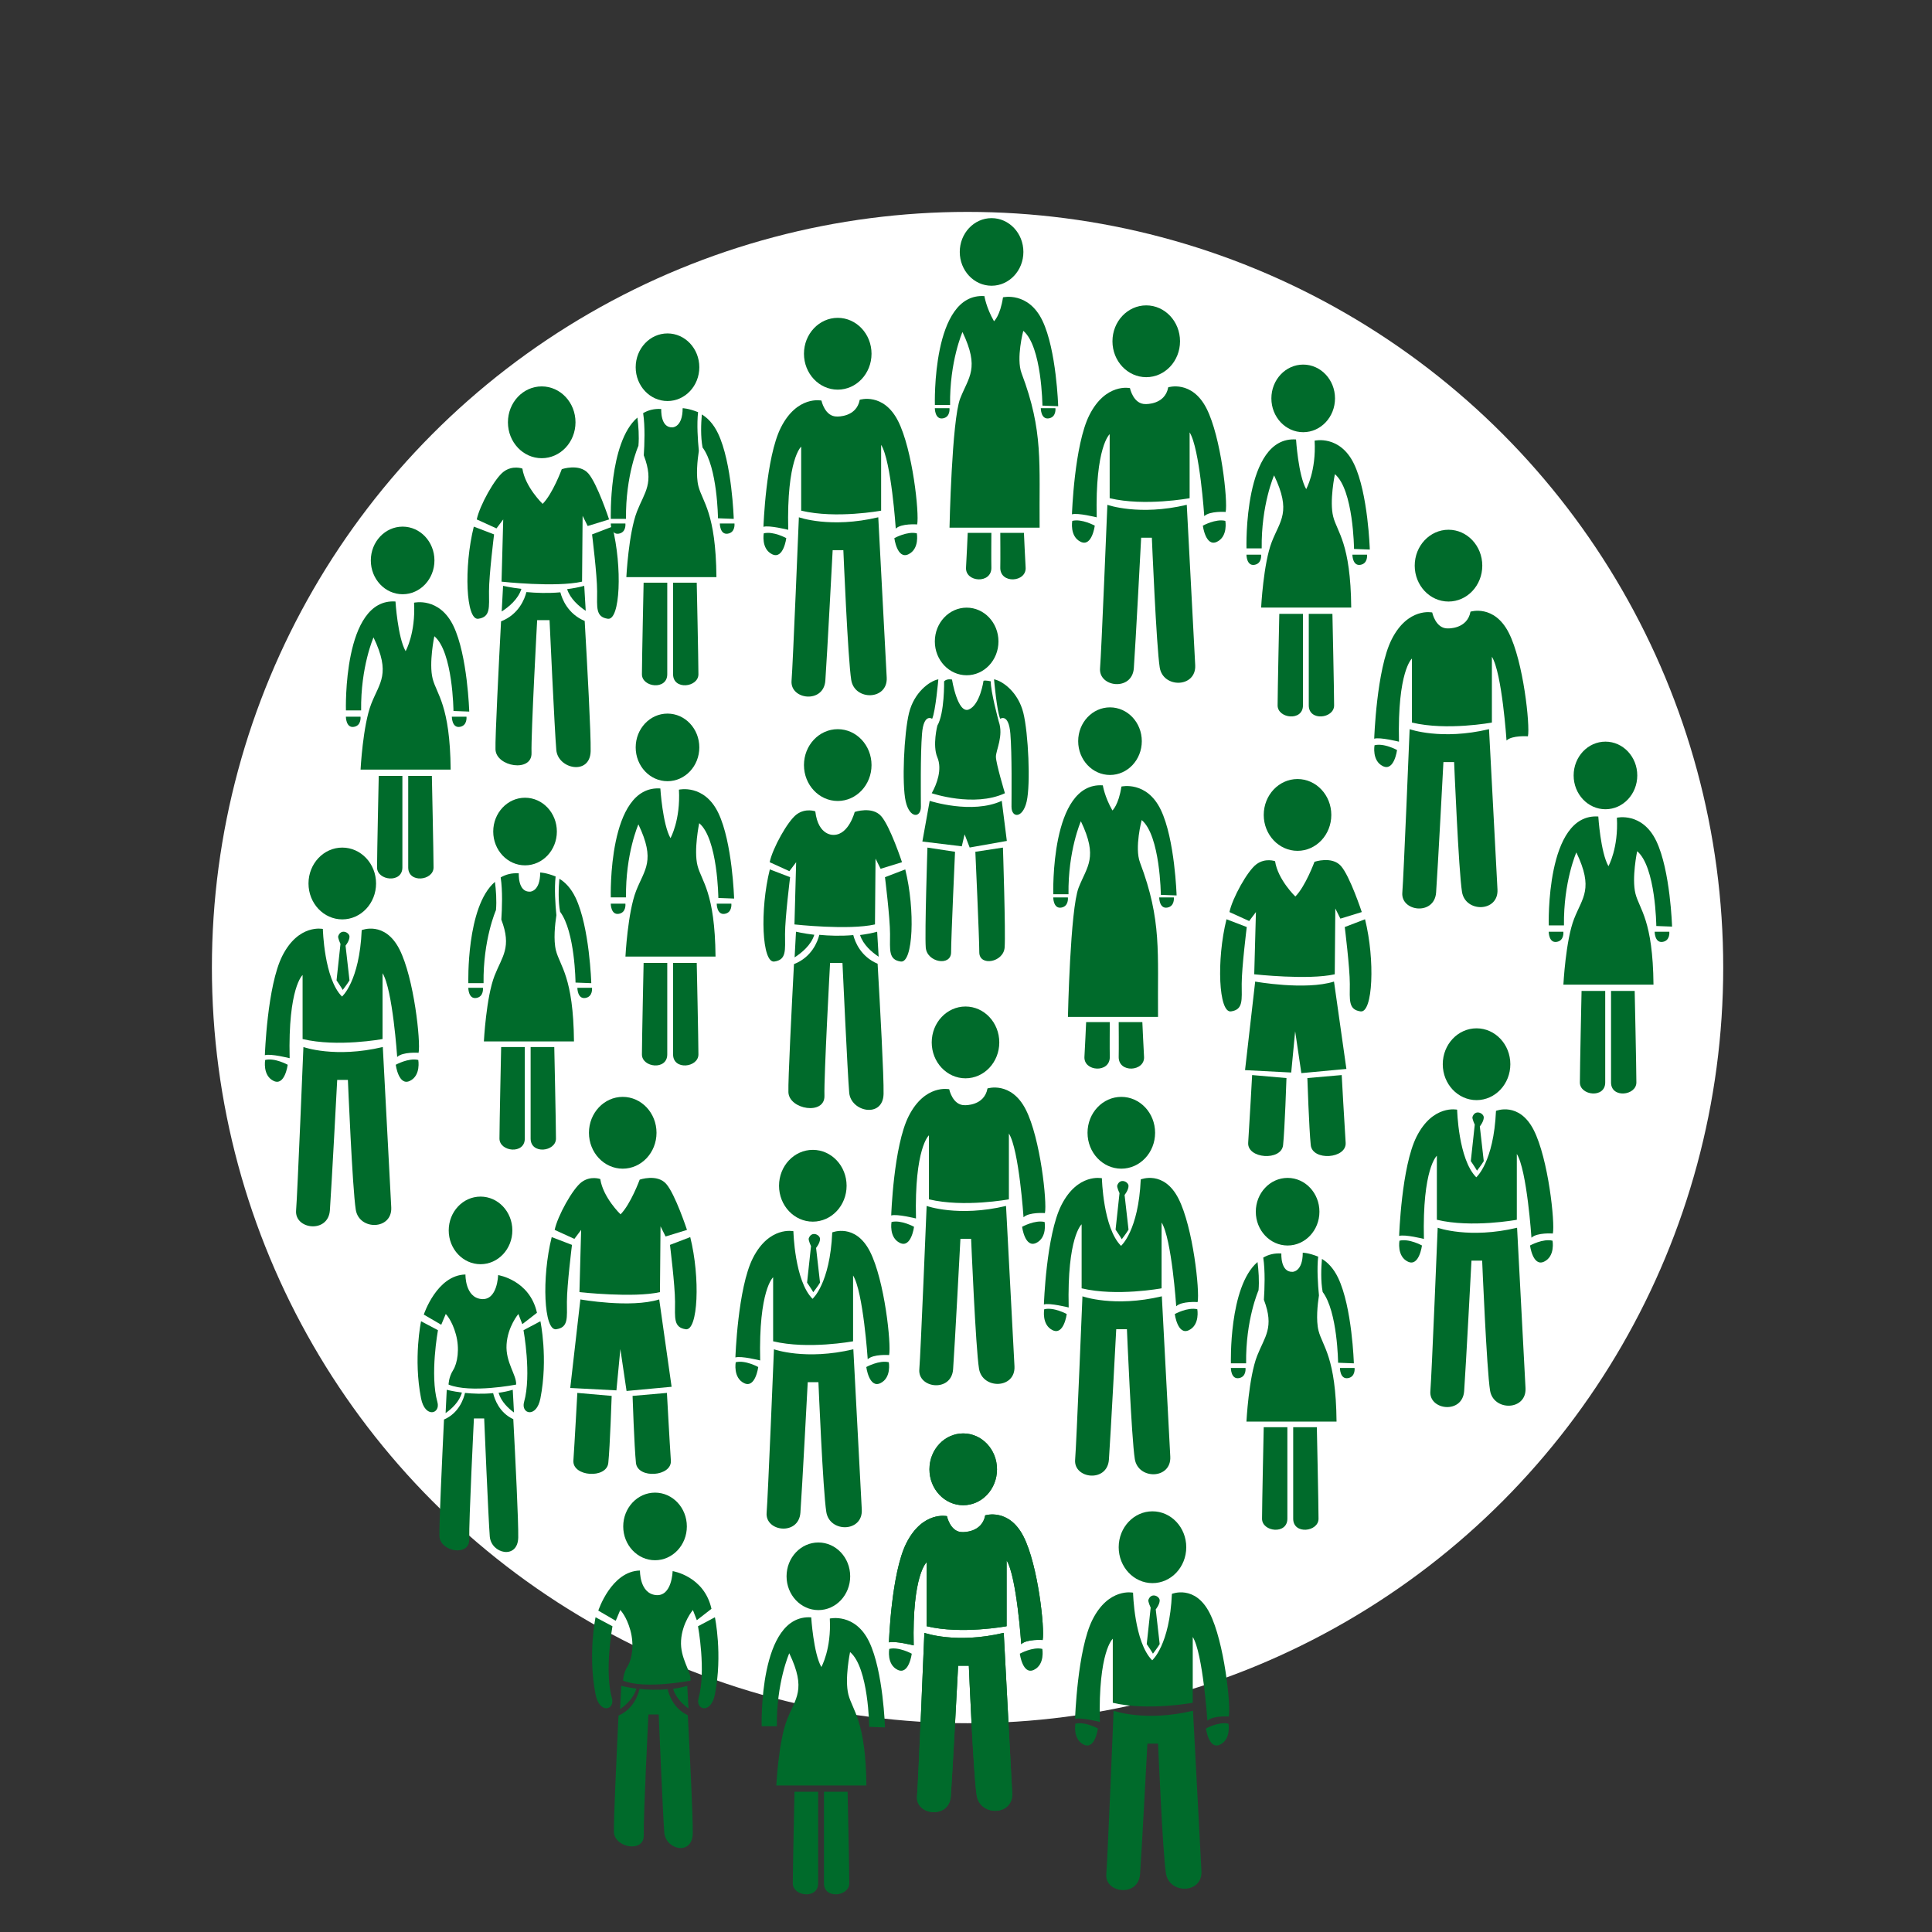 <?xml version="1.0" encoding="UTF-8"?>
<svg width="620px" height="620px" viewBox="0 0 620 620" version="1.1" xmlns="http://www.w3.org/2000/svg" xmlns:xlink="http://www.w3.org/1999/xlink">
    <rect x="0" y="0" width="620" height="620" fill="#333333" stroke="none"/>
    <!-- Generator: Sketch 47.1 (45422) - http://www.bohemiancoding.com/sketch -->
    <title>supporters</title>
    <desc>Created with Sketch.</desc>
    <defs></defs>
    <g id="Page-1" stroke="none" stroke-width="1" fill="none" fill-rule="evenodd">
        <g id="supporters">
            <circle id="Oval" fill="#FFFFFF" cx="310.5" cy="310.5" r="242.5"></circle>
            <path d="M289.462,276.69 C289.462,276.69 285.667,265.169 282.776,261.905 C279.885,258.641 274.284,260.561 274.284,260.561 C274.284,260.561 272.417,267.794 267.659,267.921 C267.659,267.921 262.599,268.497 261.636,260.369 C261.636,260.369 258.564,259.217 255.673,261.329 C252.782,263.441 247.903,272.274 247,276.69 L253.324,279.57 L255.492,276.69 L254.95,296.659 C254.95,296.659 272.296,298.579 280.789,296.659 L280.969,275.538 L282.595,278.802 L289.462,276.69" id="Fill-14" fill="#006B2B"></path>
            <path d="M247.048,279 C243.796,292.057 244.519,309.145 248.494,308.569 C252.469,307.993 251.927,304.921 251.927,299.737 C251.927,294.552 253.553,281.496 253.553,281.496 L247.048,279" id="Fill-15" fill="#006B2B"></path>
            <path d="M284,281.496 C284,281.496 285.626,294.552 285.626,299.737 C285.626,304.921 285.084,307.993 289.059,308.569 C293.034,309.145 293.757,292.057 290.505,279 L284,281.496" id="Fill-16" fill="#006B2B"></path>
            <path d="M276,300.058 C276.997,303.198 279.798,305.578 281.966,307.019 C281.684,302.195 281.489,299 281.489,299 C279.675,299.489 277.829,299.829 276,300.058" id="Fill-17" fill="#006B2B"></path>
            <path d="M261.319,299.98 C257.756,299.556 255.443,299 255.443,299 C255.443,299 255.262,302.297 255,307.232 C257.22,305.808 260.295,303.32 261.319,299.98" id="Fill-18" fill="#006B2B"></path>
            <path d="M273.826,300.08 C269.854,300.434 266.046,300.293 262.929,300 C262.397,302.113 260.553,307.14 254.793,309.401 C254.059,323.356 252.884,346.635 253.009,350.491 C253.19,356.059 264.754,357.979 264.573,351.643 C264.393,345.307 266.38,309.017 266.38,309.017 L270.355,309.017 C270.355,309.017 271.982,344.538 272.524,350.683 C273.066,356.827 283.365,358.939 283.546,351.067 C283.67,345.642 282.422,322.895 281.634,309.274 C276.188,306.988 274.375,302.199 273.826,300.08" id="Fill-19" fill="#006B2B"></path>
            <path d="M268.841,257.041 C274.829,257.041 279.682,251.883 279.682,245.52 C279.682,239.158 274.829,234 268.841,234 C262.854,234 258,239.158 258,245.52 C258,251.883 262.854,257.041 268.841,257.041" id="Fill-20" fill="#006B2B"></path>
            <path d="M220.943,548.288 C220.709,543.904 220.547,541 220.547,541 C219.045,541.445 217.515,541.754 216,541.962 C216.826,544.815 219.147,546.979 220.943,548.288" id="Fill-10" fill="#006B2B"></path>
            <path d="M199.367,541 C199.367,541 199.217,543.997 199,548.482 C200.84,547.188 203.387,544.926 204.236,541.89 C201.283,541.506 199.367,541 199.367,541" id="Fill-11" fill="#006B2B"></path>
            <path d="M222.307,588.414 C222.41,583.483 221.376,562.809 220.723,550.429 C216.211,548.351 214.709,543.999 214.255,542.073 C210.964,542.394 207.809,542.266 205.227,542 C204.786,543.921 203.258,548.49 198.485,550.544 C197.877,563.228 196.904,584.386 197.008,587.89 C197.157,592.951 206.738,594.696 206.589,588.937 C206.439,583.179 208.086,550.196 208.086,550.196 L211.379,550.196 C211.379,550.196 212.726,582.48 213.175,588.065 C213.624,593.649 222.158,595.569 222.307,588.414" id="Fill-12" fill="#006B2B"></path>
            <path d="M210.209,500.697 C215.847,500.697 220.418,495.84 220.418,489.849 C220.418,483.857 215.847,479 210.209,479 C204.571,479 200,483.857 200,489.849 C200,495.84 204.571,500.697 210.209,500.697" id="Fill-21" fill="#006B2B"></path>
            <path d="M199.047,516.673 C199.047,516.673 201.034,518.593 202.299,523.201 C203.564,527.809 202.841,532.417 201.396,534.722 C199.95,537.025 199.95,539.33 199.95,539.33 C206.997,542.21 221.633,539.33 221.633,539.33 C221.813,536.258 218.2,532.225 218.561,526.465 C218.922,520.705 222.355,516.673 222.355,516.673 L223.62,519.937 L228.318,516.289 C225.969,505.728 215.851,504.192 215.851,504.192 C215.851,504.192 215.67,512.449 210.43,511.873 C205.19,511.297 205.371,504 205.371,504 C196.156,504.192 192,516.865 192,516.865 L197.601,520.129 L199.047,516.673" id="Fill-28" fill="#006B2B"></path>
            <path d="M196.364,544.921 C193.909,536.223 196.545,521.88 196.545,521.88 L191.124,519 C191.124,519 188.595,530.905 191.124,543.769 C192.39,550.204 197.449,548.761 196.364,544.921" id="Fill-29" fill="#006B2B"></path>
            <path d="M224,521.88 C224,521.88 226.637,536.223 224.181,544.921 C223.097,548.761 228.156,550.204 229.421,543.769 C231.95,530.905 229.421,519 229.421,519 L224,521.88" id="Fill-30" fill="#006B2B"></path>
            <path d="M164.943,453.288 C164.709,448.904 164.547,446 164.547,446 C163.045,446.445 161.515,446.754 160,446.962 C160.826,449.815 163.147,451.979 164.943,453.288" id="Fill-10" fill="#006B2B"></path>
            <path d="M143.367,446 C143.367,446 143.217,448.997 143,453.482 C144.84,452.188 147.387,449.926 148.236,446.89 C145.283,446.506 143.367,446 143.367,446" id="Fill-11" fill="#006B2B"></path>
            <path d="M166.307,493.414 C166.41,488.483 165.376,467.809 164.723,455.429 C160.211,453.351 158.709,448.999 158.255,447.073 C154.964,447.394 151.809,447.266 149.227,447 C148.786,448.921 147.258,453.49 142.485,455.544 C141.877,468.228 140.904,489.386 141.008,492.89 C141.157,497.951 150.738,499.696 150.589,493.937 C150.439,488.179 152.086,455.196 152.086,455.196 L155.379,455.196 C155.379,455.196 156.726,487.48 157.175,493.065 C157.624,498.649 166.158,500.569 166.307,493.414" id="Fill-12" fill="#006B2B"></path>
            <path d="M154.209,405.697 C159.847,405.697 164.418,400.84 164.418,394.849 C164.418,388.857 159.847,384 154.209,384 C148.571,384 144,388.857 144,394.849 C144,400.84 148.571,405.697 154.209,405.697" id="Fill-21" fill="#006B2B"></path>
            <path d="M143.047,421.673 C143.047,421.673 145.034,423.593 146.299,428.201 C147.564,432.809 146.841,437.417 145.396,439.722 C143.95,442.025 143.95,444.33 143.95,444.33 C150.997,447.21 165.633,444.33 165.633,444.33 C165.813,441.258 162.2,437.225 162.561,431.465 C162.922,425.705 166.355,421.673 166.355,421.673 L167.62,424.937 L172.318,421.289 C169.969,410.728 159.851,409.192 159.851,409.192 C159.851,409.192 159.67,417.449 154.43,416.873 C149.19,416.297 149.371,409 149.371,409 C140.156,409.192 136,421.865 136,421.865 L141.601,425.129 L143.047,421.673" id="Fill-28" fill="#006B2B"></path>
            <path d="M140.364,449.921 C137.909,441.223 140.545,426.88 140.545,426.88 L135.124,424 C135.124,424 132.595,435.905 135.124,448.769 C136.39,455.204 141.449,453.761 140.364,449.921" id="Fill-29" fill="#006B2B"></path>
            <path d="M168,426.88 C168,426.88 170.637,441.223 168.181,449.921 C167.097,453.761 172.156,455.204 173.421,448.769 C175.95,435.905 173.421,424 173.421,424 L168,426.88" id="Fill-30" fill="#006B2B"></path>
            <path d="M359.841,375.041 C365.829,375.041 370.683,369.883 370.683,363.521 C370.683,357.158 365.829,352 359.841,352 C353.854,352 349,357.158 349,363.521 C349,369.883 353.854,375.041 359.841,375.041" id="Fill-24" fill="#006B2B"></path>
            <path d="M342.95,419.582 C342.408,396.925 347.106,392.893 347.106,392.893 L347.106,413.437 C358.309,416.126 372.764,413.437 372.764,413.437 L372.764,392.317 C376.016,397.501 377.461,419.198 377.461,419.198 C379.268,417.47 384.328,417.854 384.328,417.854 C385.05,414.397 382.882,393.853 378.184,384.636 C373.486,375.42 366.078,378.492 366.078,378.492 C365.355,395.005 359.754,399.805 359.754,399.805 C353.972,394.045 353.611,378.108 353.611,378.108 C353.611,378.108 345.841,376.38 340.601,386.748 C335.743,396.361 335,418.622 335,418.622 C336.807,418.046 342.95,419.582 342.95,419.582" id="Fill-31" fill="#006B2B"></path>
            <path d="M358.542,380.398 C358.337,380.965 359.265,382.894 359.265,382.894 L358,394.607 C358,394.607 359.445,396.719 359.988,397.679 C359.988,397.679 361.614,395.567 362.156,394.607 L360.891,383.47 C360.891,383.47 362.156,381.934 362.156,380.591 C362.156,379.246 359.445,377.902 358.542,380.398" id="Fill-32" fill="#006B2B"></path>
            <path d="M375.556,467.459 C375.195,460.162 372.846,416 372.846,416 C357.487,419.648 347.369,416 347.369,416 C347.369,416 345.427,463.795 345.02,468.419 C344.478,474.563 355.319,475.907 355.861,468.419 C356.403,460.93 358.21,426.561 358.21,426.561 L361.643,426.561 C361.643,426.561 363.089,461.506 364.173,468.226 C365.257,474.947 375.918,474.755 375.556,467.459" id="Fill-33" fill="#006B2B"></path>
            <path d="M377,421.693 C377,421.693 377.903,428.605 381.517,426.877 C385.131,425.149 384.228,420.157 384.228,420.157 C381.156,419.389 377,421.693 377,421.693" id="Fill-34" fill="#006B2B"></path>
            <path d="M342.328,421.693 C342.328,421.693 338.172,419.389 335.1,420.157 C335.1,420.157 334.197,425.149 337.811,426.877 C341.424,428.605 342.328,421.693 342.328,421.693" id="Fill-35" fill="#006B2B"></path>
            <path d="M109.841,295.041 C115.829,295.041 120.683,289.883 120.683,283.521 C120.683,277.158 115.829,272 109.841,272 C103.854,272 99,277.158 99,283.521 C99,289.883 103.854,295.041 109.841,295.041" id="Fill-24" fill="#006B2B"></path>
            <path d="M92.95,339.582 C92.408,316.925 97.106,312.893 97.106,312.893 L97.106,333.437 C108.309,336.126 122.764,333.437 122.764,333.437 L122.764,312.317 C126.016,317.501 127.461,339.198 127.461,339.198 C129.268,337.47 134.328,337.854 134.328,337.854 C135.05,334.397 132.882,313.853 128.184,304.636 C123.486,295.42 116.078,298.492 116.078,298.492 C115.355,315.005 109.754,319.805 109.754,319.805 C103.972,314.045 103.611,298.108 103.611,298.108 C103.611,298.108 95.841,296.38 90.601,306.748 C85.743,316.361 85,338.622 85,338.622 C86.807,338.046 92.95,339.582 92.95,339.582" id="Fill-31" fill="#006B2B"></path>
            <path d="M108.542,300.398 C108.337,300.965 109.265,302.894 109.265,302.894 L108,314.607 C108,314.607 109.445,316.719 109.988,317.679 C109.988,317.679 111.614,315.567 112.156,314.607 L110.891,303.47 C110.891,303.47 112.156,301.934 112.156,300.591 C112.156,299.246 109.445,297.902 108.542,300.398" id="Fill-32" fill="#006B2B"></path>
            <path d="M125.556,387.459 C125.195,380.162 122.846,336 122.846,336 C107.487,339.648 97.369,336 97.369,336 C97.369,336 95.427,383.795 95.02,388.419 C94.478,394.563 105.319,395.907 105.861,388.419 C106.403,380.93 108.21,346.561 108.21,346.561 L111.643,346.561 C111.643,346.561 113.089,381.506 114.173,388.226 C115.257,394.947 125.918,394.755 125.556,387.459" id="Fill-33" fill="#006B2B"></path>
            <path d="M127,341.693 C127,341.693 127.903,348.605 131.517,346.877 C135.131,345.149 134.228,340.157 134.228,340.157 C131.156,339.389 127,341.693 127,341.693" id="Fill-34" fill="#006B2B"></path>
            <path d="M92.328,341.693 C92.328,341.693 88.172,339.389 85.1,340.157 C85.1,340.157 84.197,345.149 87.811,346.877 C91.424,348.605 92.328,341.693 92.328,341.693" id="Fill-35" fill="#006B2B"></path>
            <g id="Group-2" transform="translate(449, 330)" fill="#006B2B">
                <path d="M24.841,23.041 C30.829,23.041 35.683,17.883 35.683,11.521 C35.683,5.158 30.829,0 24.841,0 C18.854,0 14,5.158 14,11.521 C14,17.883 18.854,23.041 24.841,23.041" id="Fill-24"></path>
                <path d="M7.95,67.582 C7.408,44.925 12.106,40.893 12.106,40.893 L12.106,61.437 C23.309,64.126 37.764,61.437 37.764,61.437 L37.764,40.317 C41.016,45.501 42.461,67.198 42.461,67.198 C44.268,65.47 49.328,65.854 49.328,65.854 C50.05,62.397 47.882,41.853 43.184,32.636 C38.486,23.42 31.078,26.492 31.078,26.492 C30.355,43.005 24.754,47.805 24.754,47.805 C18.972,42.045 18.611,26.108 18.611,26.108 C18.611,26.108 10.841,24.38 5.601,34.748 C0.743,44.361 0,66.622 0,66.622 C1.807,66.046 7.95,67.582 7.95,67.582" id="Fill-31"></path>
                <path d="M23.542,28.398 C23.337,28.965 24.265,30.894 24.265,30.894 L23,42.607 C23,42.607 24.445,44.719 24.988,45.679 C24.988,45.679 26.614,43.567 27.156,42.607 L25.891,31.47 C25.891,31.47 27.156,29.934 27.156,28.591 C27.156,27.246 24.445,25.902 23.542,28.398" id="Fill-32"></path>
                <path d="M40.556,115.459 C40.195,108.162 37.846,64 37.846,64 C22.487,67.648 12.369,64 12.369,64 C12.369,64 10.427,111.795 10.02,116.419 C9.478,122.563 20.319,123.907 20.861,116.419 C21.403,108.93 23.21,74.561 23.21,74.561 L26.643,74.561 C26.643,74.561 28.089,109.506 29.173,116.226 C30.257,122.947 40.918,122.755 40.556,115.459" id="Fill-33"></path>
                <path d="M42,69.693 C42,69.693 42.903,76.605 46.517,74.877 C50.131,73.149 49.228,68.157 49.228,68.157 C46.156,67.389 42,69.693 42,69.693" id="Fill-34"></path>
                <path d="M7.328,69.693 C7.328,69.693 3.172,67.389 0.1,68.157 C0.1,68.157 -0.803,73.149 2.811,74.877 C6.424,76.605 7.328,69.693 7.328,69.693" id="Fill-35"></path>
            </g>
            <path d="M260.841,392.041 C266.829,392.041 271.683,386.883 271.683,380.521 C271.683,374.158 266.829,369 260.841,369 C254.854,369 250,374.158 250,380.521 C250,386.883 254.854,392.041 260.841,392.041" id="Fill-24" fill="#006B2B"></path>
            <path d="M243.95,436.582 C243.408,413.925 248.106,409.893 248.106,409.893 L248.106,430.437 C259.309,433.126 273.764,430.437 273.764,430.437 L273.764,409.317 C277.016,414.501 278.461,436.198 278.461,436.198 C280.268,434.47 285.328,434.854 285.328,434.854 C286.05,431.397 283.882,410.853 279.184,401.636 C274.486,392.42 267.078,395.492 267.078,395.492 C266.355,412.005 260.754,416.805 260.754,416.805 C254.972,411.045 254.611,395.108 254.611,395.108 C254.611,395.108 246.841,393.38 241.601,403.748 C236.743,413.361 236,435.622 236,435.622 C237.807,435.046 243.95,436.582 243.95,436.582" id="Fill-31" fill="#006B2B"></path>
            <path d="M259.542,397.398 C259.337,397.965 260.265,399.894 260.265,399.894 L259,411.607 C259,411.607 260.445,413.719 260.988,414.679 C260.988,414.679 262.614,412.567 263.156,411.607 L261.891,400.47 C261.891,400.47 263.156,398.934 263.156,397.591 C263.156,396.246 260.445,394.902 259.542,397.398" id="Fill-32" fill="#006B2B"></path>
            <path d="M276.556,484.459 C276.195,477.162 273.846,433 273.846,433 C258.487,436.648 248.369,433 248.369,433 C248.369,433 246.427,480.795 246.02,485.419 C245.478,491.563 256.319,492.907 256.861,485.419 C257.403,477.93 259.21,443.561 259.21,443.561 L262.643,443.561 C262.643,443.561 264.089,478.506 265.173,485.226 C266.257,491.947 276.918,491.755 276.556,484.459" id="Fill-33" fill="#006B2B"></path>
            <path d="M278,438.693 C278,438.693 278.903,445.605 282.517,443.877 C286.131,442.149 285.228,437.157 285.228,437.157 C282.156,436.389 278,438.693 278,438.693" id="Fill-34" fill="#006B2B"></path>
            <path d="M243.328,438.693 C243.328,438.693 239.172,436.389 236.1,437.157 C236.1,437.157 235.197,442.149 238.811,443.877 C242.424,445.605 243.328,438.693 243.328,438.693" id="Fill-35" fill="#006B2B"></path>
            <path d="M369.841,508.041 C375.829,508.041 380.683,502.883 380.683,496.521 C380.683,490.158 375.829,485 369.841,485 C363.854,485 359,490.158 359,496.521 C359,502.883 363.854,508.041 369.841,508.041" id="Fill-24" fill="#006B2B"></path>
            <path d="M352.95,552.582 C352.408,529.925 357.106,525.893 357.106,525.893 L357.106,546.437 C368.309,549.126 382.764,546.437 382.764,546.437 L382.764,525.317 C386.016,530.501 387.461,552.198 387.461,552.198 C389.268,550.47 394.328,550.854 394.328,550.854 C395.05,547.397 392.882,526.853 388.184,517.636 C383.486,508.42 376.078,511.492 376.078,511.492 C375.355,528.005 369.754,532.805 369.754,532.805 C363.972,527.045 363.611,511.108 363.611,511.108 C363.611,511.108 355.841,509.38 350.601,519.748 C345.743,529.361 345,551.622 345,551.622 C346.807,551.046 352.95,552.582 352.95,552.582" id="Fill-31" fill="#006B2B"></path>
            <path d="M368.542,513.398 C368.337,513.965 369.265,515.894 369.265,515.894 L368,527.607 C368,527.607 369.445,529.719 369.988,530.679 C369.988,530.679 371.614,528.567 372.156,527.607 L370.891,516.47 C370.891,516.47 372.156,514.934 372.156,513.591 C372.156,512.246 369.445,510.902 368.542,513.398" id="Fill-32" fill="#006B2B"></path>
            <path d="M385.556,600.459 C385.195,593.162 382.846,549 382.846,549 C367.487,552.648 357.369,549 357.369,549 C357.369,549 355.427,596.795 355.02,601.419 C354.478,607.563 365.319,608.907 365.861,601.419 C366.403,593.93 368.21,559.561 368.21,559.561 L371.643,559.561 C371.643,559.561 373.089,594.506 374.173,601.226 C375.257,607.947 385.918,607.755 385.556,600.459" id="Fill-33" fill="#006B2B"></path>
            <path d="M387,554.693 C387,554.693 387.903,561.605 391.517,559.877 C395.131,558.149 394.228,553.157 394.228,553.157 C391.156,552.389 387,554.693 387,554.693" id="Fill-34" fill="#006B2B"></path>
            <path d="M352.328,554.693 C352.328,554.693 348.172,552.389 345.1,553.157 C345.1,553.157 344.197,558.149 347.811,559.877 C351.424,561.605 352.328,554.693 352.328,554.693" id="Fill-35" fill="#006B2B"></path>
            <path d="M186.492,394.69 L185.95,414.658 C185.95,414.658 203.296,416.579 211.788,414.658 L211.969,393.538 L213.595,396.802 L220.462,394.69 C220.462,394.69 216.667,383.169 213.776,379.905 C210.885,376.641 205.284,378.561 205.284,378.561 C205.284,378.561 202.393,386.433 199.14,389.697 C199.14,389.697 193.539,384.321 192.636,378.369 C192.636,378.369 189.564,377.217 186.673,379.329 C183.782,381.441 178.903,390.273 178,394.69 L184.324,397.57 L186.492,394.69" id="Fill-4" fill="#006B2B"></path>
            <path d="M178.494,426.569 C182.469,425.993 181.927,422.921 181.927,417.737 C181.927,412.553 183.553,399.496 183.553,399.496 L177.048,397 C173.796,410.057 174.519,427.145 178.494,426.569" id="Fill-5" fill="#006B2B"></path>
            <path d="M216.626,417.737 C216.626,422.921 216.084,425.993 220.059,426.569 C224.034,427.145 224.757,410.057 221.505,397 L215,399.496 C215,399.496 216.626,412.553 216.626,417.737" id="Fill-6" fill="#006B2B"></path>
            <path d="M199.841,375.041 C205.829,375.041 210.683,369.883 210.683,363.521 C210.683,357.158 205.829,352 199.841,352 C193.854,352 189,357.158 189,363.521 C189,369.883 193.854,375.041 199.841,375.041" id="Fill-22" fill="#006B2B"></path>
            <path d="M211.549,417 C202.333,419.88 186.252,417 186.252,417 L183,445.417 L197.816,446.185 L199.081,432.937 L201.069,446.377 L215.524,445.033 L211.549,417" id="Fill-64" fill="#006B2B"></path>
            <path d="M215.287,468.697 C214.925,463.513 214.022,447 214.022,447 L203,447.96 C203,447.96 203.542,464.281 204.084,469.465 C204.626,474.649 215.648,473.881 215.287,468.697" id="Fill-65" fill="#006B2B"></path>
            <path d="M195.211,469.465 C195.753,464.281 196.295,447.96 196.295,447.96 L185.273,447 C185.273,447 184.37,463.513 184.009,468.697 C183.647,473.881 194.669,474.649 195.211,469.465" id="Fill-66" fill="#006B2B"></path>
            <g id="Group" transform="translate(391, 250)" fill="#006B2B">
                <path d="M12.04,42.69 L11.498,62.658 C11.498,62.658 28.845,64.579 37.337,62.658 L37.518,41.538 L39.144,44.802 L46.01,42.69 C46.01,42.69 42.216,31.169 39.325,27.905 C36.433,24.641 30.832,26.561 30.832,26.561 C30.832,26.561 27.941,34.433 24.689,37.697 C24.689,37.697 19.087,32.321 18.184,26.369 C18.184,26.369 15.112,25.217 12.221,27.329 C9.33,29.441 4.452,38.273 3.548,42.69 L9.872,45.57 L12.04,42.69" id="Fill-4"></path>
                <path d="M4.042,74.569 C8.017,73.993 7.475,70.921 7.475,65.737 C7.475,60.553 9.101,47.496 9.101,47.496 L2.596,45 C-0.656,58.057 0.067,75.145 4.042,74.569" id="Fill-5"></path>
                <path d="M42.174,65.737 C42.174,70.921 41.632,73.993 45.607,74.569 C49.583,75.145 50.305,58.057 47.053,45 L40.548,47.496 C40.548,47.496 42.174,60.553 42.174,65.737" id="Fill-6"></path>
                <path d="M25.39,23.041 C31.377,23.041 36.231,17.883 36.231,11.521 C36.231,5.158 31.377,0 25.39,0 C19.402,0 14.548,5.158 14.548,11.521 C14.548,17.883 19.402,23.041 25.39,23.041" id="Fill-22"></path>
                <path d="M37.097,65 C27.882,67.88 11.801,65 11.801,65 L8.548,93.417 L23.365,94.185 L24.63,80.937 L26.617,94.377 L41.072,93.033 L37.097,65" id="Fill-64"></path>
                <path d="M40.835,116.697 C40.474,111.513 39.57,95 39.57,95 L28.548,95.96 C28.548,95.96 29.09,112.281 29.632,117.465 C30.174,122.649 41.197,121.881 40.835,116.697" id="Fill-65"></path>
                <path d="M20.759,117.465 C21.301,112.281 21.843,95.96 21.843,95.96 L10.821,95 C10.821,95 9.918,111.513 9.557,116.697 C9.195,121.881 20.217,122.649 20.759,117.465" id="Fill-66"></path>
            </g>
            <path d="M310.209,216.697 C315.847,216.697 320.418,211.84 320.418,205.849 C320.418,199.857 315.847,195 310.209,195 C304.571,195 300,199.857 300,205.849 C300,211.84 304.571,216.697 310.209,216.697" id="Fill-23" fill="#006B2B"></path>
            <path d="M295.523,258.898 C295.523,255.249 295.342,242.193 295.884,235.473 C296.426,228.752 299.136,230.673 299.136,230.673 C300.221,228.368 301.124,218 301.124,218 C298.233,218.576 293.354,222.224 291.728,228.752 C290.102,235.281 289.379,251.601 290.644,257.17 C291.909,262.738 295.523,262.546 295.523,258.898" id="Fill-67" fill="#006B2B"></path>
            <path d="M320.988,230.673 C320.988,230.673 323.698,228.752 324.24,235.473 C324.782,242.193 324.601,255.249 324.601,258.898 C324.601,262.546 328.215,262.738 329.48,257.17 C330.745,251.601 330.022,235.281 328.396,228.752 C326.77,222.224 321.891,218.576 319,218 C319,218 319.903,228.368 320.988,230.673" id="Fill-68" fill="#006B2B"></path>
            <path d="M322.489,254.557 C322.489,254.557 319.598,244.957 319.598,242.845 C319.598,240.733 322.128,236.125 320.502,231.517 C320.502,231.517 317.791,221.532 317.972,218.652 C317.972,218.652 316.527,218.268 315.623,218.46 C315.623,218.46 314.539,226.14 310.925,227.676 C307.312,229.212 305.505,218.076 305.505,218.076 C305.505,218.076 303.879,217.692 302.975,218.652 C302.975,218.652 303.156,228.829 300.807,232.861 C300.807,232.861 299.181,239.197 300.807,243.037 C302.433,246.877 300.626,251.678 299,254.557 C299,254.557 312.552,259.166 322.489,254.557" id="Fill-69" fill="#006B2B"></path>
            <path d="M321.477,257 C311.9,261.416 298.349,257 298.349,257 L296,270.057 L308.648,271.593 L309.552,267.752 L311.178,271.976 L323.103,269.864 L321.477,257" id="Fill-70" fill="#006B2B"></path>
            <path d="M305.216,305.601 C305.216,300.993 306.481,273.344 306.481,273.344 L297.627,272 C297.627,272 296.724,299.265 297.085,304.065 C297.446,308.865 305.216,310.21 305.216,305.601" id="Fill-71" fill="#006B2B"></path>
            <path d="M321.854,272 L313,273.344 C313,273.344 314.265,300.993 314.265,305.601 C314.265,310.21 322.034,308.865 322.396,304.065 C322.757,299.265 321.854,272 321.854,272" id="Fill-72" fill="#006B2B"></path>
            <path d="M214.209,128.697 C219.847,128.697 224.418,123.84 224.418,117.849 C224.418,111.857 219.847,107 214.209,107 C208.571,107 204,111.857 204,117.849 C204,123.84 208.571,128.697 214.209,128.697" id="Fill-52" fill="#006B2B"></path>
            <path d="M200.698,168 L196,168 C196,168 196,171.648 198.53,171.264 C201.059,170.88 200.698,168 200.698,168" id="Fill-53" fill="#006B2B"></path>
            <path d="M231,168 C231,168 231,171.648 233.53,171.264 C236.059,170.88 235.698,168 235.698,168 L231,168" id="Fill-54" fill="#006B2B"></path>
            <path d="M206,216.377 C206,220.601 214.131,221.561 214.131,216.377 C214.131,211.193 214.131,187 214.131,187 L206.542,187 C206.542,187 206,212.153 206,216.377" id="Fill-55" fill="#006B2B"></path>
            <path d="M216,187 C216,187 216,211.193 216,216.377 C216,221.561 224.131,220.601 224.131,216.377 C224.131,212.153 223.589,187 223.589,187 L216,187" id="Fill-56" fill="#006B2B"></path>
            <path d="M200.893,166.513 C200.712,152.496 204.868,143.088 204.868,143.088 L204.876,143.105 C205.151,140 204.88,136.588 204.551,134 C195.278,141.958 196.014,166.513 196.014,166.513 L200.893,166.513" id="Fill-73" fill="#006B2B"></path>
            <path d="M225.227,133 C224.965,135.966 224.808,140.12 225.46,143.607 C230.249,149.953 230.408,166.319 230.408,166.319 L235.467,166.511 C235.467,166.511 234.925,148.462 230.408,139.054 C228.93,135.977 227.067,134.117 225.227,133" id="Fill-74" fill="#006B2B"></path>
            <path d="M224.267,144.702 C223.919,141.194 223.58,136.084 224.02,132.267 C220.867,131.006 219.069,131 219.069,131 C219.069,137.144 215.816,137.144 215.816,137.144 C211.841,137.336 212.203,131.256 212.203,131.256 C209.965,131.104 208.043,131.604 206.389,132.578 C207.051,136.81 206.824,142.662 206.597,146.11 C210.019,155.081 206.865,157.887 204.433,164.089 C201.723,171.002 201,185.21 201,185.21 L229.91,185.21 C229.729,164.473 225.393,161.017 224.128,156.025 C223.274,152.652 223.821,147.615 224.267,144.702" id="Fill-75" fill="#006B2B"></path>
            <path d="M413.209,399.697 C418.847,399.697 423.418,394.84 423.418,388.849 C423.418,382.857 418.847,378 413.209,378 C407.571,378 403,382.857 403,388.849 C403,394.84 407.571,399.697 413.209,399.697" id="Fill-52" fill="#006B2B"></path>
            <path d="M399.698,439 L395,439 C395,439 395,442.648 397.53,442.264 C400.059,441.88 399.698,439 399.698,439" id="Fill-53" fill="#006B2B"></path>
            <path d="M430,439 C430,439 430,442.648 432.53,442.264 C435.059,441.88 434.698,439 434.698,439 L430,439" id="Fill-54" fill="#006B2B"></path>
            <path d="M405,487.377 C405,491.601 413.131,492.561 413.131,487.377 C413.131,482.193 413.131,458 413.131,458 L405.542,458 C405.542,458 405,483.153 405,487.377" id="Fill-55" fill="#006B2B"></path>
            <path d="M415,458 C415,458 415,482.193 415,487.377 C415,492.561 423.131,491.601 423.131,487.377 C423.131,483.153 422.589,458 422.589,458 L415,458" id="Fill-56" fill="#006B2B"></path>
            <path d="M399.893,437.513 C399.712,423.496 403.868,414.088 403.868,414.088 L403.876,414.105 C404.151,411 403.88,407.588 403.551,405 C394.278,412.958 395.014,437.513 395.014,437.513 L399.893,437.513" id="Fill-73" fill="#006B2B"></path>
            <path d="M424.227,404 C423.965,406.966 423.808,411.12 424.46,414.607 C429.249,420.953 429.408,437.319 429.408,437.319 L434.467,437.511 C434.467,437.511 433.925,419.462 429.408,410.054 C427.93,406.977 426.067,405.117 424.227,404" id="Fill-74" fill="#006B2B"></path>
            <path d="M423.267,415.702 C422.919,412.194 422.58,407.084 423.02,403.267 C419.867,402.006 418.069,402 418.069,402 C418.069,408.144 414.816,408.144 414.816,408.144 C410.841,408.336 411.203,402.256 411.203,402.256 C408.965,402.104 407.043,402.604 405.389,403.578 C406.051,407.81 405.824,413.662 405.597,417.11 C409.019,426.081 405.865,428.887 403.433,435.089 C400.723,442.002 400,456.21 400,456.21 L428.91,456.21 C428.729,435.473 424.393,432.017 423.128,427.025 C422.274,423.652 422.821,418.615 423.267,415.702" id="Fill-75" fill="#006B2B"></path>
            <path d="M168.493,277.697 C174.131,277.697 178.702,272.84 178.702,266.849 C178.702,260.857 174.131,256 168.493,256 C162.855,256 158.284,260.857 158.284,266.849 C158.284,272.84 162.855,277.697 168.493,277.697" id="Fill-52" fill="#006B2B"></path>
            <path d="M154.982,317 L150.284,317 C150.284,317 150.284,320.648 152.814,320.264 C155.344,319.88 154.982,317 154.982,317" id="Fill-53" fill="#006B2B"></path>
            <path d="M185.284,317 C185.284,317 185.284,320.648 187.814,320.264 C190.344,319.88 189.982,317 189.982,317 L185.284,317" id="Fill-54" fill="#006B2B"></path>
            <path d="M160.284,365.377 C160.284,369.601 168.415,370.561 168.415,365.377 C168.415,360.193 168.415,336 168.415,336 L160.826,336 C160.826,336 160.284,361.153 160.284,365.377" id="Fill-55" fill="#006B2B"></path>
            <path d="M170.284,336 C170.284,336 170.284,360.193 170.284,365.377 C170.284,370.561 178.415,369.601 178.415,365.377 C178.415,361.153 177.873,336 177.873,336 L170.284,336" id="Fill-56" fill="#006B2B"></path>
            <path d="M155.177,315.513 C154.996,301.496 159.152,292.088 159.152,292.088 L159.16,292.105 C159.435,289 159.164,285.588 158.835,283 C149.562,290.958 150.298,315.513 150.298,315.513 L155.177,315.513" id="Fill-73" fill="#006B2B"></path>
            <path d="M179.511,282 C179.249,284.966 179.092,289.12 179.744,292.607 C184.533,298.953 184.692,315.319 184.692,315.319 L189.751,315.511 C189.751,315.511 189.209,297.462 184.692,288.054 C183.214,284.977 181.351,283.117 179.511,282" id="Fill-74" fill="#006B2B"></path>
            <path d="M178.551,293.702 C178.204,290.194 177.864,285.084 178.304,281.267 C175.151,280.006 173.353,280 173.353,280 C173.353,286.144 170.101,286.144 170.101,286.144 C166.126,286.336 166.487,280.256 166.487,280.256 C164.249,280.104 162.328,280.604 160.673,281.578 C161.335,285.81 161.108,291.662 160.881,295.11 C164.303,304.081 161.149,306.887 158.718,313.089 C156.007,320.002 155.284,334.21 155.284,334.21 L184.195,334.21 C184.014,313.473 179.677,310.017 178.413,305.025 C177.558,301.652 178.105,296.615 178.551,293.702" id="Fill-75" fill="#006B2B"></path>
            <path d="M161.492,166.69 L160.95,186.658 C160.95,186.658 178.296,188.579 186.789,186.658 L186.969,165.538 L188.596,168.802 L195.462,166.69 C195.462,166.69 191.667,155.169 188.776,151.905 C185.885,148.641 180.284,150.561 180.284,150.561 C180.284,150.561 177.393,158.433 174.14,161.697 C174.14,161.697 168.539,156.321 167.636,150.369 C167.636,150.369 164.564,149.217 161.673,151.329 C158.782,153.441 153.903,162.273 153,166.69 L159.324,169.57 L161.492,166.69" id="Fill-1" fill="#006B2B"></path>
            <path d="M153.494,198.569 C157.469,197.993 156.927,194.921 156.927,189.737 C156.927,184.553 158.553,171.496 158.553,171.496 L152.048,169 C148.796,182.057 149.519,199.145 153.494,198.569" id="Fill-2" fill="#006B2B"></path>
            <path d="M189.546,241.067 C189.67,235.642 188.422,212.894 187.634,199.274 C182.188,196.988 180.375,192.199 179.826,190.08 C175.854,190.433 172.046,190.292 168.93,190 C168.397,192.113 166.553,197.14 160.793,199.4 C160.059,213.356 158.884,236.635 159.009,240.49 C159.19,246.059 170.754,247.979 170.573,241.643 C170.393,235.306 172.38,199.017 172.38,199.017 L176.356,199.017 C176.356,199.017 177.982,234.538 178.524,240.683 C179.066,246.827 189.365,248.939 189.546,241.067" id="Fill-9" fill="#006B2B"></path>
            <path d="M190,171.496 C190,171.496 191.626,184.553 191.626,189.737 C191.626,194.921 191.084,197.993 195.059,198.569 C199.034,199.145 199.757,182.057 196.505,169 L190,171.496" id="Fill-3" fill="#006B2B"></path>
            <path d="M187.966,196.019 C187.684,191.195 187.489,188 187.489,188 C185.675,188.489 183.829,188.829 182,189.058 C182.997,192.197 185.799,194.578 187.966,196.019" id="Fill-7" fill="#006B2B"></path>
            <path d="M161.443,188 C161.443,188 161.262,191.297 161,196.232 C163.22,194.808 166.295,192.319 167.319,188.979 C163.756,188.556 161.443,188 161.443,188" id="Fill-8" fill="#006B2B"></path>
            <path d="M173.841,147.041 C179.829,147.041 184.683,141.883 184.683,135.521 C184.683,129.158 179.829,124 173.841,124 C167.854,124 163,129.158 163,135.521 C163,141.883 167.854,147.041 173.841,147.041" id="Fill-13" fill="#006B2B"></path>
            <path d="M268.841,102 C262.854,102 258,107.158 258,113.521 C258,119.883 262.854,125.041 268.841,125.041 C274.829,125.041 279.682,119.883 279.682,113.521 C279.682,107.158 274.829,102 268.841,102" id="Fill-36" fill="#006B2B"></path>
            <path d="M257.106,143.331 L257.106,163.876 C268.309,166.564 282.764,163.876 282.764,163.876 L282.764,142.755 C286.016,147.939 287.462,169.636 287.462,169.636 C289.269,167.908 294.328,168.292 294.328,168.292 C295.051,164.836 292.883,144.291 288.185,135.075 C283.487,125.858 275.898,128.29 275.898,128.29 C274.874,133.922 268.67,133.666 268.67,133.666 C264.695,133.795 263.611,128.546 263.611,128.546 C263.611,128.546 255.841,126.818 250.601,137.187 C245.744,146.799 245,169.06 245,169.06 C246.807,168.484 252.95,170.02 252.95,170.02 C252.408,147.363 257.106,143.331 257.106,143.331" id="Fill-37" fill="#006B2B"></path>
            <path d="M281.846,166 C266.487,169.648 256.369,166 256.369,166 C256.369,166 254.427,213.795 254.02,218.418 C253.477,224.563 264.319,225.907 264.861,218.418 C265.403,210.93 267.21,176.561 267.21,176.561 L270.643,176.561 C270.643,176.561 272.088,211.506 273.173,218.226 C274.257,224.947 284.917,224.755 284.556,217.459 C284.195,210.162 281.846,166 281.846,166" id="Fill-38" fill="#006B2B"></path>
            <path d="M245.1,171.157 C245.1,171.157 244.197,176.149 247.811,177.877 C251.424,179.605 252.328,172.693 252.328,172.693 C252.328,172.693 248.172,170.389 245.1,171.157" id="Fill-40" fill="#006B2B"></path>
            <path d="M287,172.693 C287,172.693 287.903,179.605 291.517,177.877 C295.131,176.149 294.227,171.157 294.227,171.157 C291.156,170.389 287,172.693 287,172.693" id="Fill-39" fill="#006B2B"></path>
            <path d="M464.841,170 C458.854,170 454,175.158 454,181.521 C454,187.883 458.854,193.041 464.841,193.041 C470.829,193.041 475.682,187.883 475.682,181.521 C475.682,175.158 470.829,170 464.841,170" id="Fill-36" fill="#006B2B"></path>
            <path d="M453.106,211.331 L453.106,231.876 C464.309,234.564 478.764,231.876 478.764,231.876 L478.764,210.755 C482.016,215.939 483.462,237.636 483.462,237.636 C485.269,235.908 490.328,236.292 490.328,236.292 C491.051,232.836 488.883,212.291 484.185,203.075 C479.487,193.858 471.898,196.29 471.898,196.29 C470.874,201.922 464.67,201.666 464.67,201.666 C460.695,201.795 459.611,196.546 459.611,196.546 C459.611,196.546 451.841,194.818 446.601,205.187 C441.744,214.799 441,237.06 441,237.06 C442.807,236.484 448.95,238.02 448.95,238.02 C448.408,215.363 453.106,211.331 453.106,211.331" id="Fill-37" fill="#006B2B"></path>
            <path d="M477.846,234 C462.487,237.648 452.369,234 452.369,234 C452.369,234 450.427,281.795 450.02,286.418 C449.477,292.563 460.319,293.907 460.861,286.418 C461.403,278.93 463.21,244.561 463.21,244.561 L466.643,244.561 C466.643,244.561 468.088,279.506 469.173,286.226 C470.257,292.947 480.917,292.755 480.556,285.459 C480.195,278.162 477.846,234 477.846,234" id="Fill-38" fill="#006B2B"></path>
            <path d="M441.1,239.157 C441.1,239.157 440.197,244.149 443.811,245.877 C447.424,247.605 448.328,240.693 448.328,240.693 C448.328,240.693 444.172,238.389 441.1,239.157" id="Fill-40" fill="#006B2B"></path>
            <path d="M367.841,98 C361.854,98 357,103.158 357,109.521 C357,115.883 361.854,121.041 367.841,121.041 C373.829,121.041 378.682,115.883 378.682,109.521 C378.682,103.158 373.829,98 367.841,98" id="Fill-36" fill="#006B2B"></path>
            <path d="M356.106,139.331 L356.106,159.876 C367.309,162.564 381.764,159.876 381.764,159.876 L381.764,138.755 C385.016,143.939 386.462,165.636 386.462,165.636 C388.269,163.908 393.328,164.292 393.328,164.292 C394.051,160.836 391.883,140.291 387.185,131.075 C382.487,121.858 374.898,124.29 374.898,124.29 C373.874,129.922 367.67,129.666 367.67,129.666 C363.695,129.795 362.611,124.546 362.611,124.546 C362.611,124.546 354.841,122.818 349.601,133.187 C344.744,142.799 344,165.06 344,165.06 C345.807,164.484 351.95,166.02 351.95,166.02 C351.408,143.363 356.106,139.331 356.106,139.331" id="Fill-37" fill="#006B2B"></path>
            <path d="M380.846,162 C365.487,165.648 355.369,162 355.369,162 C355.369,162 353.427,209.795 353.02,214.418 C352.477,220.563 363.319,221.907 363.861,214.418 C364.403,206.93 366.21,172.561 366.21,172.561 L369.643,172.561 C369.643,172.561 371.088,207.506 372.173,214.226 C373.257,220.947 383.917,220.755 383.556,213.459 C383.195,206.162 380.846,162 380.846,162" id="Fill-38" fill="#006B2B"></path>
            <path d="M344.1,167.157 C344.1,167.157 343.197,172.149 346.811,173.877 C350.424,175.605 351.328,168.693 351.328,168.693 C351.328,168.693 347.172,166.389 344.1,167.157" id="Fill-40" fill="#006B2B"></path>
            <path d="M386,168.693 C386,168.693 386.903,175.605 390.517,173.877 C394.131,172.149 393.227,167.157 393.227,167.157 C390.156,166.389 386,168.693 386,168.693" id="Fill-39" fill="#006B2B"></path>
            <path d="M309.109,460 C303.122,460 298.268,465.158 298.268,471.521 C298.268,477.883 303.122,483.041 309.109,483.041 C315.097,483.041 319.95,477.883 319.95,471.521 C319.95,465.158 315.097,460 309.109,460" id="Fill-36" fill="#006B2B"></path>
            <path d="M297.374,501.331 L297.374,521.876 C308.577,524.564 323.032,521.876 323.032,521.876 L323.032,500.755 C326.284,505.939 327.73,527.636 327.73,527.636 C329.537,525.908 334.596,526.292 334.596,526.292 C335.319,522.836 333.151,502.291 328.453,493.075 C323.755,483.858 316.166,486.29 316.166,486.29 C315.142,491.922 308.938,491.666 308.938,491.666 C304.963,491.795 303.879,486.546 303.879,486.546 C303.879,486.546 296.109,484.818 290.869,495.187 C286.012,504.799 285.268,527.06 285.268,527.06 C287.075,526.484 293.218,528.02 293.218,528.02 C292.676,505.363 297.374,501.331 297.374,501.331" id="Fill-37" fill="#006B2B"></path>
            <path d="M322.114,524 C306.755,527.648 296.637,524 296.637,524 C296.637,524 294.695,571.795 294.288,576.418 C293.745,582.563 304.587,583.907 305.129,576.418 C305.671,568.93 307.478,534.561 307.478,534.561 L310.911,534.561 C310.911,534.561 312.356,569.506 313.441,576.226 C314.525,582.947 325.185,582.755 324.824,575.459 C324.463,568.162 322.114,524 322.114,524" id="Fill-38" fill="#006B2B"></path>
            <path d="M309.109,460 C303.122,460 298.268,465.158 298.268,471.521 C298.268,477.883 303.122,483.041 309.109,483.041 C315.097,483.041 319.95,477.883 319.95,471.521 C319.95,465.158 315.097,460 309.109,460" id="Fill-36" fill="#006B2B"></path>
            <path d="M297.374,501.331 L297.374,521.876 C308.577,524.564 323.032,521.876 323.032,521.876 L323.032,500.755 C326.284,505.939 327.73,527.636 327.73,527.636 C329.537,525.908 334.596,526.292 334.596,526.292 C335.319,522.836 333.151,502.291 328.453,493.075 C323.755,483.858 316.166,486.29 316.166,486.29 C315.142,491.922 308.938,491.666 308.938,491.666 C304.963,491.795 303.879,486.546 303.879,486.546 C303.879,486.546 296.109,484.818 290.869,495.187 C286.012,504.799 285.268,527.06 285.268,527.06 C287.075,526.484 293.218,528.02 293.218,528.02 C292.676,505.363 297.374,501.331 297.374,501.331" id="Fill-37" fill="#006B2B"></path>
            <path d="M322.114,524 C306.755,527.648 296.637,524 296.637,524 C296.637,524 294.695,571.795 294.288,576.418 C293.745,582.563 304.587,583.907 305.129,576.418 C305.671,568.93 307.478,534.561 307.478,534.561 L310.911,534.561 C310.911,534.561 312.356,569.506 313.441,576.226 C314.525,582.947 325.185,582.755 324.824,575.459 C324.463,568.162 322.114,524 322.114,524" id="Fill-38" fill="#006B2B"></path>
            <path d="M285.368,529.157 C285.368,529.157 284.465,534.149 288.079,535.877 C291.692,537.605 292.596,530.693 292.596,530.693 C292.596,530.693 288.44,528.389 285.368,529.157" id="Fill-40" fill="#006B2B"></path>
            <path d="M327.268,530.693 C327.268,530.693 328.171,537.605 331.785,535.877 C335.399,534.149 334.495,529.157 334.495,529.157 C331.424,528.389 327.268,530.693 327.268,530.693" id="Fill-39" fill="#006B2B"></path>
            <path d="M309.841,323 C303.854,323 299,328.158 299,334.521 C299,340.883 303.854,346.041 309.841,346.041 C315.829,346.041 320.682,340.883 320.682,334.521 C320.682,328.158 315.829,323 309.841,323" id="Fill-36" fill="#006B2B"></path>
            <path d="M298.106,364.331 L298.106,384.876 C309.309,387.564 323.764,384.876 323.764,384.876 L323.764,363.755 C327.016,368.939 328.462,390.636 328.462,390.636 C330.269,388.908 335.328,389.292 335.328,389.292 C336.051,385.836 333.883,365.291 329.185,356.075 C324.487,346.858 316.898,349.29 316.898,349.29 C315.874,354.922 309.67,354.666 309.67,354.666 C305.695,354.795 304.611,349.546 304.611,349.546 C304.611,349.546 296.841,347.818 291.601,358.187 C286.744,367.799 286,390.06 286,390.06 C287.807,389.484 293.95,391.02 293.95,391.02 C293.408,368.363 298.106,364.331 298.106,364.331" id="Fill-37" fill="#006B2B"></path>
            <path d="M322.846,387 C307.487,390.648 297.369,387 297.369,387 C297.369,387 295.427,434.795 295.02,439.418 C294.477,445.563 305.319,446.907 305.861,439.418 C306.403,431.93 308.21,397.561 308.21,397.561 L311.643,397.561 C311.643,397.561 313.088,432.506 314.173,439.226 C315.257,445.947 325.917,445.755 325.556,438.459 C325.195,431.162 322.846,387 322.846,387" id="Fill-38" fill="#006B2B"></path>
            <path d="M286.1,392.157 C286.1,392.157 285.197,397.149 288.811,398.877 C292.424,400.605 293.328,393.693 293.328,393.693 C293.328,393.693 289.172,391.389 286.1,392.157" id="Fill-40" fill="#006B2B"></path>
            <path d="M328,393.693 C328,393.693 328.903,400.605 332.517,398.877 C336.131,397.149 335.227,392.157 335.227,392.157 C332.156,391.389 328,393.693 328,393.693" id="Fill-39" fill="#006B2B"></path>
            <path d="M418.209,138.697 C423.847,138.697 428.418,133.84 428.418,127.849 C428.418,121.857 423.847,117 418.209,117 C412.571,117 408,121.857 408,127.849 C408,133.84 412.571,138.697 418.209,138.697" id="Fill-25" fill="#006B2B"></path>
            <path d="M404.892,175.973 C404.711,161.956 408.867,152.548 408.867,152.548 C414.469,164.26 410.855,166.948 408.144,173.861 C405.434,180.773 404.711,194.981 404.711,194.981 L433.622,194.981 C433.441,174.245 429.104,170.788 427.84,165.796 C426.575,160.804 428.382,152.164 428.382,152.164 C434.344,157.156 434.525,176.164 434.525,176.164 L439.584,176.357 C439.584,176.357 439.042,158.308 434.525,148.9 C430.008,139.491 421.877,141.411 421.877,141.411 C422.419,151.203 419.167,156.964 419.167,156.964 C416.637,152.548 415.914,141.027 415.914,141.027 C398.929,139.875 400.014,175.973 400.014,175.973 L404.892,175.973" id="Fill-41" fill="#006B2B"></path>
            <path d="M400,178 C400,178 400,181.649 402.53,181.264 C405.059,180.88 404.698,178 404.698,178 L400,178" id="Fill-42" fill="#006B2B"></path>
            <path d="M436.53,181.264 C439.059,180.88 438.698,178 438.698,178 L434,178 C434,178 434,181.649 436.53,181.264" id="Fill-43" fill="#006B2B"></path>
            <path d="M418.131,226.377 C418.131,221.193 418.131,197 418.131,197 L410.542,197 C410.542,197 410,222.153 410,226.377 C410,230.601 418.131,231.561 418.131,226.377" id="Fill-44" fill="#006B2B"></path>
            <path d="M428.131,226.377 C428.131,222.153 427.589,197 427.589,197 L420,197 C420,197 420,221.193 420,226.377 C420,231.561 428.131,230.601 428.131,226.377" id="Fill-45" fill="#006B2B"></path>
            <path d="M129.209,190.697 C134.847,190.697 139.418,185.84 139.418,179.849 C139.418,173.857 134.847,169 129.209,169 C123.571,169 119,173.857 119,179.849 C119,185.84 123.571,190.697 129.209,190.697" id="Fill-25" fill="#006B2B"></path>
            <path d="M115.892,227.973 C115.711,213.956 119.867,204.548 119.867,204.548 C125.469,216.26 121.855,218.948 119.144,225.861 C116.434,232.773 115.711,246.981 115.711,246.981 L144.622,246.981 C144.441,226.245 140.104,222.788 138.84,217.796 C137.575,212.804 139.382,204.164 139.382,204.164 C145.344,209.156 145.525,228.164 145.525,228.164 L150.584,228.357 C150.584,228.357 150.042,210.308 145.525,200.9 C141.008,191.491 132.877,193.411 132.877,193.411 C133.419,203.203 130.167,208.964 130.167,208.964 C127.637,204.548 126.914,193.027 126.914,193.027 C109.929,191.875 111.014,227.973 111.014,227.973 L115.892,227.973" id="Fill-41" fill="#006B2B"></path>
            <path d="M111,230 C111,230 111,233.649 113.53,233.264 C116.059,232.88 115.698,230 115.698,230 L111,230" id="Fill-42" fill="#006B2B"></path>
            <path d="M147.53,233.264 C150.059,232.88 149.698,230 149.698,230 L145,230 C145,230 145,233.649 147.53,233.264" id="Fill-43" fill="#006B2B"></path>
            <path d="M129.131,278.377 C129.131,273.193 129.131,249 129.131,249 L121.542,249 C121.542,249 121,274.153 121,278.377 C121,282.601 129.131,283.561 129.131,278.377" id="Fill-44" fill="#006B2B"></path>
            <path d="M139.131,278.377 C139.131,274.153 138.589,249 138.589,249 L131,249 C131,249 131,273.193 131,278.377 C131,283.561 139.131,282.601 139.131,278.377" id="Fill-45" fill="#006B2B"></path>
            <path d="M214.209,250.697 C219.847,250.697 224.418,245.84 224.418,239.849 C224.418,233.857 219.847,229 214.209,229 C208.571,229 204,233.857 204,239.849 C204,245.84 208.571,250.697 214.209,250.697" id="Fill-25" fill="#006B2B"></path>
            <path d="M200.892,287.973 C200.711,273.956 204.867,264.548 204.867,264.548 C210.469,276.26 206.855,278.948 204.144,285.861 C201.434,292.773 200.711,306.981 200.711,306.981 L229.622,306.981 C229.441,286.245 225.104,282.788 223.84,277.796 C222.575,272.804 224.382,264.164 224.382,264.164 C230.344,269.156 230.525,288.164 230.525,288.164 L235.584,288.357 C235.584,288.357 235.042,270.308 230.525,260.9 C226.008,251.491 217.877,253.411 217.877,253.411 C218.419,263.203 215.167,268.964 215.167,268.964 C212.637,264.548 211.914,253.027 211.914,253.027 C194.929,251.875 196.014,287.973 196.014,287.973 L200.892,287.973" id="Fill-41" fill="#006B2B"></path>
            <path d="M196,290 C196,290 196,293.649 198.53,293.264 C201.059,292.88 200.698,290 200.698,290 L196,290" id="Fill-42" fill="#006B2B"></path>
            <path d="M232.53,293.264 C235.059,292.88 234.698,290 234.698,290 L230,290 C230,290 230,293.649 232.53,293.264" id="Fill-43" fill="#006B2B"></path>
            <path d="M214.131,338.377 C214.131,333.193 214.131,309 214.131,309 L206.542,309 C206.542,309 206,334.153 206,338.377 C206,342.601 214.131,343.561 214.131,338.377" id="Fill-44" fill="#006B2B"></path>
            <path d="M224.131,338.377 C224.131,334.153 223.589,309 223.589,309 L216,309 C216,309 216,333.193 216,338.377 C216,343.561 224.131,342.601 224.131,338.377" id="Fill-45" fill="#006B2B"></path>
            <path d="M262.625,516.697 C268.263,516.697 272.834,511.84 272.834,505.849 C272.834,499.857 268.263,495 262.625,495 C256.987,495 252.416,499.857 252.416,505.849 C252.416,511.84 256.987,516.697 262.625,516.697" id="Fill-25" fill="#006B2B"></path>
            <path d="M249.308,553.973 C249.127,539.956 253.283,530.548 253.283,530.548 C258.885,542.26 255.271,544.948 252.56,551.861 C249.85,558.773 249.127,572.981 249.127,572.981 L278.037,572.981 C277.857,552.245 273.52,548.788 272.255,543.796 C270.991,538.804 272.797,530.164 272.797,530.164 C278.76,535.156 278.941,554.164 278.941,554.164 L284,554.357 C284,554.357 283.458,536.308 278.941,526.9 C274.424,517.491 266.293,519.411 266.293,519.411 C266.835,529.203 263.582,534.964 263.582,534.964 C261.053,530.548 260.33,519.027 260.33,519.027 C243.345,517.875 244.43,553.973 244.43,553.973 L249.308,553.973" id="Fill-41" fill="#006B2B"></path>
            <path d="M262.547,604.377 C262.547,599.193 262.547,575 262.547,575 L254.958,575 C254.958,575 254.416,600.153 254.416,604.377 C254.416,608.601 262.547,609.561 262.547,604.377" id="Fill-44" fill="#006B2B"></path>
            <path d="M272.547,604.377 C272.547,600.153 272.005,575 272.005,575 L264.416,575 C264.416,575 264.416,599.193 264.416,604.377 C264.416,609.561 272.547,608.601 272.547,604.377" id="Fill-45" fill="#006B2B"></path>
            <path d="M515.209,259.697 C520.847,259.697 525.418,254.84 525.418,248.849 C525.418,242.857 520.847,238 515.209,238 C509.571,238 505,242.857 505,248.849 C505,254.84 509.571,259.697 515.209,259.697" id="Fill-25" fill="#006B2B"></path>
            <path d="M501.892,296.973 C501.711,282.956 505.867,273.548 505.867,273.548 C511.469,285.26 507.855,287.948 505.144,294.861 C502.434,301.773 501.711,315.981 501.711,315.981 L530.622,315.981 C530.441,295.245 526.104,291.788 524.84,286.796 C523.575,281.804 525.382,273.164 525.382,273.164 C531.344,278.156 531.525,297.164 531.525,297.164 L536.584,297.357 C536.584,297.357 536.042,279.308 531.525,269.9 C527.008,260.491 518.877,262.411 518.877,262.411 C519.419,272.203 516.167,277.964 516.167,277.964 C513.637,273.548 512.914,262.027 512.914,262.027 C495.929,260.875 497.014,296.973 497.014,296.973 L501.892,296.973" id="Fill-41" fill="#006B2B"></path>
            <path d="M497,299 C497,299 497,302.649 499.53,302.264 C502.059,301.88 501.698,299 501.698,299 L497,299" id="Fill-42" fill="#006B2B"></path>
            <path d="M533.53,302.264 C536.059,301.88 535.698,299 535.698,299 L531,299 C531,299 531,302.649 533.53,302.264" id="Fill-43" fill="#006B2B"></path>
            <path d="M515.131,347.377 C515.131,342.193 515.131,318 515.131,318 L507.542,318 C507.542,318 507,343.153 507,347.377 C507,351.601 515.131,352.561 515.131,347.377" id="Fill-44" fill="#006B2B"></path>
            <path d="M525.131,347.377 C525.131,343.153 524.589,318 524.589,318 L517,318 C517,318 517,342.193 517,347.377 C517,352.561 525.131,351.601 525.131,347.377" id="Fill-45" fill="#006B2B"></path>
            <path d="M318.209,91.697 C323.847,91.697 328.418,86.84 328.418,80.849 C328.418,74.857 323.847,70 318.209,70 C312.571,70 308,74.857 308,80.849 C308,86.84 312.571,91.697 318.209,91.697" id="Fill-46" fill="#006B2B"></path>
            <path d="M321.877,95.411 C320.973,101.363 318.986,103.091 318.986,103.091 C316.456,98.675 315.914,95.027 315.914,95.027 C298.929,93.875 300.014,129.973 300.014,129.973 L304.892,129.973 C304.711,115.956 308.867,106.548 308.867,106.548 C314.469,118.26 310.855,120.948 308.144,127.861 C305.434,134.773 304.711,169.334 304.711,169.334 L333.622,169.334 C333.441,148.597 334.887,138.421 327.84,119.796 C326.025,114.999 328.382,106.164 328.382,106.164 C334.344,111.156 334.525,130.164 334.525,130.164 L339.584,130.356 C339.584,130.356 339.042,112.308 334.525,102.899 C330.008,93.491 321.877,95.411 321.877,95.411" id="Fill-47" fill="#006B2B"></path>
            <path d="M304.698,131 L300,131 C300,131 300,134.648 302.53,134.264 C305.059,133.88 304.698,131 304.698,131" id="Fill-48" fill="#006B2B"></path>
            <path d="M334,131 C334,131 334,134.648 336.53,134.264 C339.059,133.88 338.698,131 338.698,131 L334,131" id="Fill-49" fill="#006B2B"></path>
            <path d="M310.553,171 C310.553,171 310.129,180.482 310.011,182.069 C309.65,186.924 318.323,187.493 318.142,182.069 C318.077,180.117 318.142,171 318.142,171 L310.553,171" id="Fill-50" fill="#006B2B"></path>
            <path d="M328.592,171 L321.003,171 C321.003,171 321.068,180.117 321.003,182.069 C320.822,187.493 329.495,186.924 329.134,182.069 C329.016,180.482 328.592,171 328.592,171" id="Fill-51" fill="#006B2B"></path>
            <path d="M356.209,248.697 C361.847,248.697 366.418,243.84 366.418,237.849 C366.418,231.857 361.847,227 356.209,227 C350.571,227 346,231.857 346,237.849 C346,243.84 350.571,248.697 356.209,248.697" id="Fill-46" fill="#006B2B"></path>
            <path d="M359.877,252.411 C358.973,258.363 356.986,260.091 356.986,260.091 C354.456,255.675 353.914,252.027 353.914,252.027 C336.929,250.875 338.014,286.973 338.014,286.973 L342.892,286.973 C342.711,272.956 346.867,263.548 346.867,263.548 C352.469,275.26 348.855,277.948 346.144,284.861 C343.434,291.773 342.711,326.334 342.711,326.334 L371.622,326.334 C371.441,305.597 372.887,295.421 365.84,276.796 C364.025,271.999 366.382,263.164 366.382,263.164 C372.344,268.156 372.525,287.164 372.525,287.164 L377.584,287.356 C377.584,287.356 377.042,269.308 372.525,259.899 C368.008,250.491 359.877,252.411 359.877,252.411" id="Fill-47" fill="#006B2B"></path>
            <path d="M342.698,288 L338,288 C338,288 338,291.648 340.53,291.264 C343.059,290.88 342.698,288 342.698,288" id="Fill-48" fill="#006B2B"></path>
            <path d="M372,288 C372,288 372,291.648 374.53,291.264 C377.059,290.88 376.698,288 376.698,288 L372,288" id="Fill-49" fill="#006B2B"></path>
            <path d="M348.553,328 C348.553,328 348.129,337.482 348.011,339.069 C347.65,343.924 356.323,344.493 356.142,339.069 C356.077,337.117 356.142,328 356.142,328 L348.553,328" id="Fill-50" fill="#006B2B"></path>
            <path d="M366.592,328 L359.003,328 C359.003,328 359.068,337.117 359.003,339.069 C358.822,344.493 367.495,343.924 367.134,339.069 C367.016,337.482 366.592,328 366.592,328" id="Fill-51" fill="#006B2B"></path>
        </g>
    </g>
</svg>